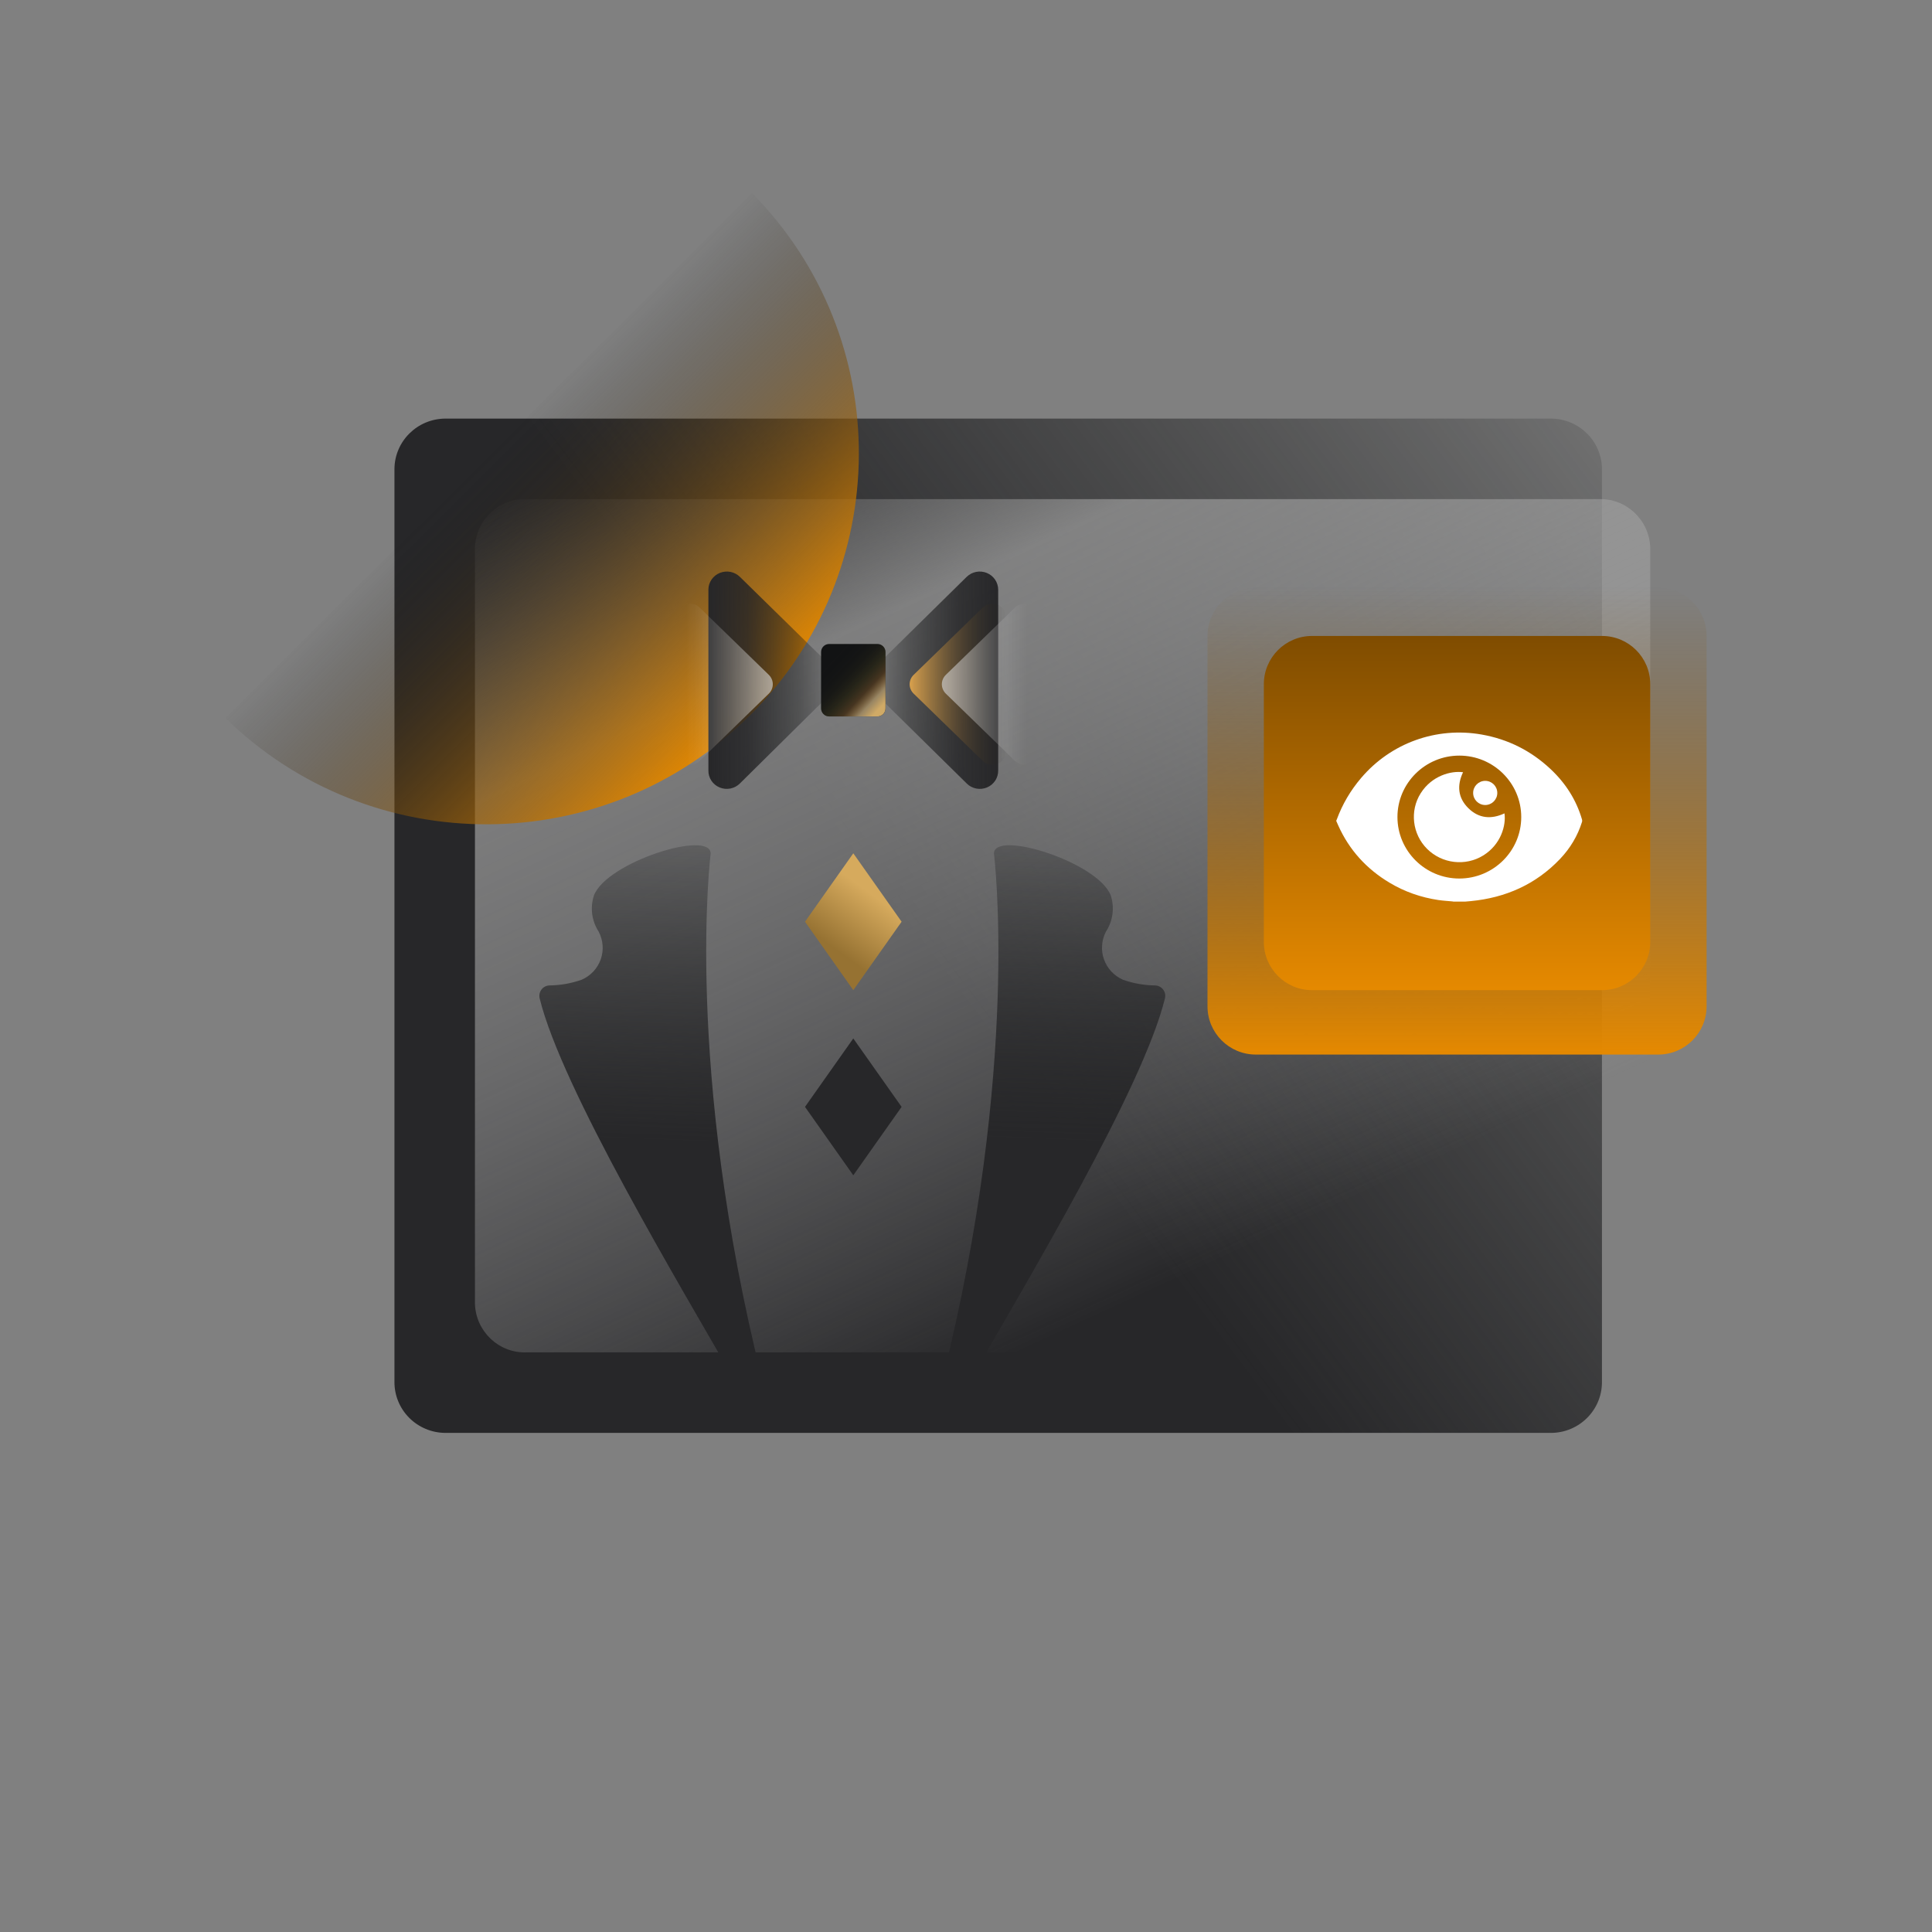 <svg width="400" height="400" viewBox="0 0 400 400" fill="none" xmlns="http://www.w3.org/2000/svg">
<rect x="0" y="0" width="400" height="400" fill="#808080" stroke="none"/>
<path d="M81.666 286.079V97.166C81.666 91.366 86.408 86.666 92.258 86.666H321.075C326.925 86.666 331.666 91.366 331.666 97.166V286.166C331.666 291.966 326.925 296.666 321.075 296.666H92.205C89.39 296.653 86.696 295.528 84.718 293.541C82.741 291.554 81.643 288.869 81.666 286.079Z" fill="url(#paint0_linear_6006_3857)"/>
<path d="M341.666 113.373V269.96C341.466 275.693 336.705 280.183 331.02 279.993H108.98C103.296 280.183 98.533 275.693 98.333 269.96V113.373C98.533 107.64 103.296 103.15 108.98 103.34H331.02C336.703 103.15 341.466 107.64 341.666 113.373Z" fill="url(#paint1_linear_6006_3857)"/>
<path d="M343.332 121.668H259.999C254.476 121.668 249.999 126.145 249.999 131.668V208.335C249.999 213.857 254.476 218.335 259.999 218.335H343.332C348.855 218.335 353.332 213.857 353.332 208.335V131.668C353.332 126.145 348.855 121.668 343.332 121.668Z" fill="url(#paint2_linear_6006_3857)"/>
<path d="M331.683 131.668H271.649C266.136 131.668 261.666 136.138 261.666 141.651V195.018C261.666 200.532 266.136 205.001 271.649 205.001H331.683C337.196 205.001 341.666 200.532 341.666 195.018V141.651C341.666 136.138 337.196 131.668 331.683 131.668Z" fill="url(#paint3_linear_6006_3857)"/>
<g clip-path="url(#clip0_6006_3857)">
<path d="M303.338 186.668H300.946C300.861 186.654 300.777 186.636 300.692 186.627C299.728 186.534 298.758 186.483 297.801 186.341C294.203 185.804 290.825 184.631 287.705 182.765C282.917 179.903 279.334 175.97 277.059 170.883C276.927 170.587 276.797 170.288 276.666 169.991C276.666 169.957 276.666 169.922 276.666 169.888C276.698 169.817 276.735 169.749 276.761 169.678C277.927 166.503 279.622 163.636 281.819 161.056C287.962 153.842 297.379 150.43 306.744 152.075C312.207 153.035 316.971 155.427 321.006 159.209C324.116 162.124 326.356 165.589 327.544 169.693C327.586 169.838 327.586 170.018 327.54 170.162C326.631 173.071 325.092 175.626 322.995 177.831C317.972 183.113 311.724 185.87 304.498 186.567C304.111 186.605 303.724 186.635 303.338 186.669V186.668ZM289.327 169.159C289.33 176.178 295.073 181.888 302.13 181.89C309.207 181.891 314.964 176.175 314.956 169.154C314.949 162.134 309.208 156.44 302.139 156.441C295.074 156.441 289.324 162.15 289.327 169.159Z" fill="white"/>
<path d="M302.908 159.885C301.622 162.601 301.829 165.166 303.998 167.316C306.166 169.463 308.747 169.675 311.484 168.401C311.839 170.798 310.81 174.821 307.071 177.124C303.391 179.39 298.565 178.828 295.477 175.762C292.389 172.697 291.838 167.859 294.145 164.224C296.463 160.571 300.465 159.541 302.908 159.884L302.908 159.885Z" fill="white"/>
<circle cx="307.499" cy="164.168" r="2.5" fill="white"/>
</g>
<path d="M155.723 40C185.373 70.082 185.153 118.347 155.229 148.158C125.306 177.97 76.859 178.19 46.666 148.65" fill="url(#paint4_linear_6006_3857)"/>
<path fill-rule="evenodd" clip-rule="evenodd" d="M147.135 176.713C147.135 176.713 141.555 220.795 157.84 285.767C158.163 287.007 157.511 288.29 156.318 288.767C155.126 289.242 153.765 288.762 153.14 287.645C140.356 265.42 116.271 225.25 111.728 206.692C111.575 206.068 111.71 205.408 112.095 204.892C112.478 204.377 113.075 204.058 113.718 204.025C115.998 204.003 118.258 203.605 120.408 202.85C122.266 202.057 123.705 200.522 124.375 198.622C125.043 196.722 124.883 194.628 123.93 192.852C122.506 190.642 122.15 187.913 122.961 185.415C125.585 178.468 147.135 171.748 147.135 176.715V176.713Z" fill="url(#paint5_linear_6006_3857)"/>
<path d="M186.666 190.833L176.666 204.999L166.666 190.833L176.666 176.666L186.666 190.833Z" fill="url(#paint6_linear_6006_3857)"/>
<path d="M186.666 229.167L176.666 243.333L166.666 229.167L176.666 215L186.666 229.167Z" fill="#272729"/>
<path fill-rule="evenodd" clip-rule="evenodd" d="M205.786 176.713C205.786 176.713 211.367 220.795 195.081 285.767C194.759 287.007 195.411 288.29 196.602 288.767C197.796 289.242 199.156 288.762 199.782 287.645C212.566 265.42 236.649 225.25 241.192 206.692C241.346 206.068 241.212 205.408 240.826 204.892C240.442 204.377 239.847 204.058 239.204 204.025C236.924 204.003 234.662 203.608 232.512 202.85C230.662 202.048 229.231 200.513 228.562 198.617C227.896 196.718 228.051 194.63 228.992 192.852C230.422 190.645 230.784 187.915 229.977 185.415C227.337 178.468 205.786 171.748 205.786 176.715V176.713Z" fill="url(#paint7_linear_6006_3857)"/>
<path fill-rule="evenodd" clip-rule="evenodd" d="M200.15 162.214L181.07 143.431C179.642 141.974 179.642 139.663 181.07 138.204L200.15 119.421C201.245 118.354 202.885 118.038 204.309 118.621C205.732 119.203 206.66 120.569 206.664 122.088V159.498C206.7 161.033 205.78 162.434 204.345 163.034C202.909 163.634 201.245 163.309 200.15 162.216V162.214Z" fill="url(#paint8_linear_6006_3857)"/>
<path fill-rule="evenodd" clip-rule="evenodd" d="M153.18 119.424L172.26 138.119C173.689 139.577 173.689 141.889 172.26 143.347L153.18 162.215C152.084 163.309 150.422 163.632 148.985 163.032C147.549 162.434 146.63 161.032 146.667 159.497V122.002C146.705 120.499 147.645 119.164 149.062 118.604C150.479 118.044 152.095 118.365 153.179 119.424H153.18Z" fill="url(#paint9_linear_6006_3857)"/>
<path d="M181.666 133.332H171.666C170.745 133.332 169.999 134.078 169.999 134.999V146.665C169.999 147.586 170.745 148.332 171.666 148.332H181.666C182.586 148.332 183.332 147.586 183.332 146.665V134.999C183.332 134.078 182.586 133.332 181.666 133.332Z" fill="#121314"/>
<path fill-rule="evenodd" clip-rule="evenodd" d="M203.452 157.519L189.175 143.622C188.635 143.105 188.332 142.399 188.332 141.665C188.332 140.93 188.635 140.225 189.175 139.709L203.452 125.812C204.269 125.019 205.499 124.779 206.567 125.21C207.634 125.64 208.332 126.654 208.332 127.777V155.554C208.332 156.677 207.635 157.69 206.567 158.12C205.5 158.55 204.269 158.312 203.45 157.519H203.452Z" fill="url(#paint10_linear_6006_3857)"/>
<path fill-rule="evenodd" clip-rule="evenodd" d="M159.164 139.708C159.697 140.226 159.999 140.931 159.999 141.664C159.999 142.398 159.699 143.103 159.164 143.621L144.877 157.518C144.061 158.311 142.831 158.551 141.762 158.119C140.696 157.689 139.999 156.676 139.999 155.553V127.776C139.999 126.653 140.696 125.639 141.762 125.209C142.831 124.779 144.059 125.018 144.877 125.811L159.164 139.708Z" fill="url(#paint11_linear_6006_3857)"/>
<path fill-rule="evenodd" clip-rule="evenodd" d="M210.121 157.519L195.834 143.622C195.301 143.104 194.999 142.399 194.999 141.665C194.999 140.932 195.299 140.227 195.834 139.709L210.121 125.812C210.937 125.019 212.167 124.779 213.236 125.21C214.302 125.64 214.999 126.654 214.999 127.777V155.554C214.999 156.677 214.302 157.69 213.236 158.12C212.167 158.55 210.939 158.312 210.121 157.519Z" fill="url(#paint12_linear_6006_3857)"/>
<path d="M171.665 148.332H181.665C182.586 148.332 183.332 147.586 183.332 146.665V134.999C183.332 134.078 182.586 133.332 181.665 133.332H171.665C170.745 133.332 169.999 134.078 169.999 134.999V146.665C169.999 147.586 170.745 148.332 171.665 148.332Z" fill="url(#paint13_linear_6006_3857)"/>
<defs>
<linearGradient id="paint0_linear_6006_3857" x1="391.944" y1="117.578" x2="226.409" y2="242.256" gradientUnits="userSpaceOnUse">
<stop stop-color="#121314" stop-opacity="0"/>
<stop offset="1" stop-color="#272729"/>
</linearGradient>
<linearGradient id="paint1_linear_6006_3857" x1="251.426" y1="261.366" x2="163.955" y2="72.029" gradientUnits="userSpaceOnUse">
<stop stop-color="#CCCCCC" stop-opacity="0"/>
<stop offset="0.722" stop-color="#929292" stop-opacity="0.8"/>
<stop offset="1" stop-color="#6C6C6C" stop-opacity="0"/>
</linearGradient>
<linearGradient id="paint2_linear_6006_3857" x1="301.986" y1="218.156" x2="301.986" y2="121.489" gradientUnits="userSpaceOnUse">
<stop stop-color="#E58900"/>
<stop offset="1" stop-color="#7F4C00" stop-opacity="0"/>
</linearGradient>
<linearGradient id="paint3_linear_6006_3857" x1="301.702" y1="131.389" x2="301.702" y2="204.722" gradientUnits="userSpaceOnUse">
<stop stop-color="#7F4C00"/>
<stop offset="1" stop-color="#E58900"/>
</linearGradient>
<linearGradient id="paint4_linear_6006_3857" x1="155.732" y1="148.334" x2="100.99" y2="93.269" gradientUnits="userSpaceOnUse">
<stop stop-color="#E58900"/>
<stop offset="1" stop-color="#121314" stop-opacity="0"/>
</linearGradient>
<linearGradient id="paint5_linear_6006_3857" x1="135.311" y1="155.639" x2="132.177" y2="236.193" gradientUnits="userSpaceOnUse">
<stop offset="0.001" stop-color="#121314" stop-opacity="0"/>
<stop offset="1" stop-color="#272729"/>
</linearGradient>
<linearGradient id="paint6_linear_6006_3857" x1="181.667" y1="186.009" x2="173.645" y2="197.049" gradientUnits="userSpaceOnUse">
<stop stop-color="#D6AA5D"/>
<stop offset="1" stop-color="#967232"/>
</linearGradient>
<linearGradient id="paint7_linear_6006_3857" x1="218.644" y1="155.698" x2="215.512" y2="236.193" gradientUnits="userSpaceOnUse">
<stop offset="0.001" stop-color="#121314" stop-opacity="0"/>
<stop offset="1" stop-color="#272729"/>
</linearGradient>
<linearGradient id="paint8_linear_6006_3857" x1="179.956" y1="140.784" x2="206.664" y2="140.784" gradientUnits="userSpaceOnUse">
<stop stop-color="#121314" stop-opacity="0"/>
<stop offset="0.3" stop-color="#1B1C1D" stop-opacity="0.43"/>
<stop offset="0.7" stop-color="#242426" stop-opacity="0.85"/>
<stop offset="1" stop-color="#272729"/>
</linearGradient>
<linearGradient id="paint9_linear_6006_3857" x1="173.375" y1="140.784" x2="146.667" y2="140.784" gradientUnits="userSpaceOnUse">
<stop stop-color="#121314" stop-opacity="0"/>
<stop offset="0.3" stop-color="#1B1C1D" stop-opacity="0.43"/>
<stop offset="0.7" stop-color="#242426" stop-opacity="0.85"/>
<stop offset="1" stop-color="#272729"/>
</linearGradient>
<linearGradient id="paint10_linear_6006_3857" x1="188.338" y1="141.674" x2="208.332" y2="141.674" gradientUnits="userSpaceOnUse">
<stop stop-color="#FAB44B" stop-opacity="0.8"/>
<stop offset="1" stop-color="#121314" stop-opacity="0"/>
</linearGradient>
<linearGradient id="paint11_linear_6006_3857" x1="140.017" y1="141.674" x2="160.019" y2="141.674" gradientUnits="userSpaceOnUse">
<stop offset="0.11" stop-color="#CCCCCC" stop-opacity="0"/>
<stop offset="0.26" stop-color="#CCCCCC" stop-opacity="0.09"/>
<stop offset="0.57" stop-color="#CCCCCC" stop-opacity="0.32"/>
<stop offset="1" stop-color="#CCCCCC" stop-opacity="0.7"/>
</linearGradient>
<linearGradient id="paint12_linear_6006_3857" x1="214.999" y1="141.656" x2="195.015" y2="141.656" gradientUnits="userSpaceOnUse">
<stop offset="0.11" stop-color="#CCCCCC" stop-opacity="0"/>
<stop offset="0.26" stop-color="#CCCCCC" stop-opacity="0.09"/>
<stop offset="0.57" stop-color="#CCCCCC" stop-opacity="0.32"/>
<stop offset="1" stop-color="#CCCCCC" stop-opacity="0.7"/>
</linearGradient>
<linearGradient id="paint13_linear_6006_3857" x1="181.828" y1="146.965" x2="170.201" y2="136.052" gradientUnits="userSpaceOnUse">
<stop stop-color="#D0AA66"/>
<stop offset="0.13" stop-color="#988563"/>
<stop offset="0.28" stop-color="#8D6331" stop-opacity="0.42"/>
<stop offset="0.43" stop-color="#615827" stop-opacity="0.27"/>
<stop offset="0.58" stop-color="#3E3A1E" stop-opacity="0.15"/>
<stop offset="0.72" stop-color="#262419" stop-opacity="0.07"/>
<stop offset="0.87" stop-color="#171715" stop-opacity="0.02"/>
<stop offset="1" stop-color="#121314" stop-opacity="0"/>
</linearGradient>
<clipPath id="clip0_6006_3857">
<rect width="50.909" height="35" fill="white" transform="translate(276.666 151.668)"/>
</clipPath>
</defs>
</svg>
